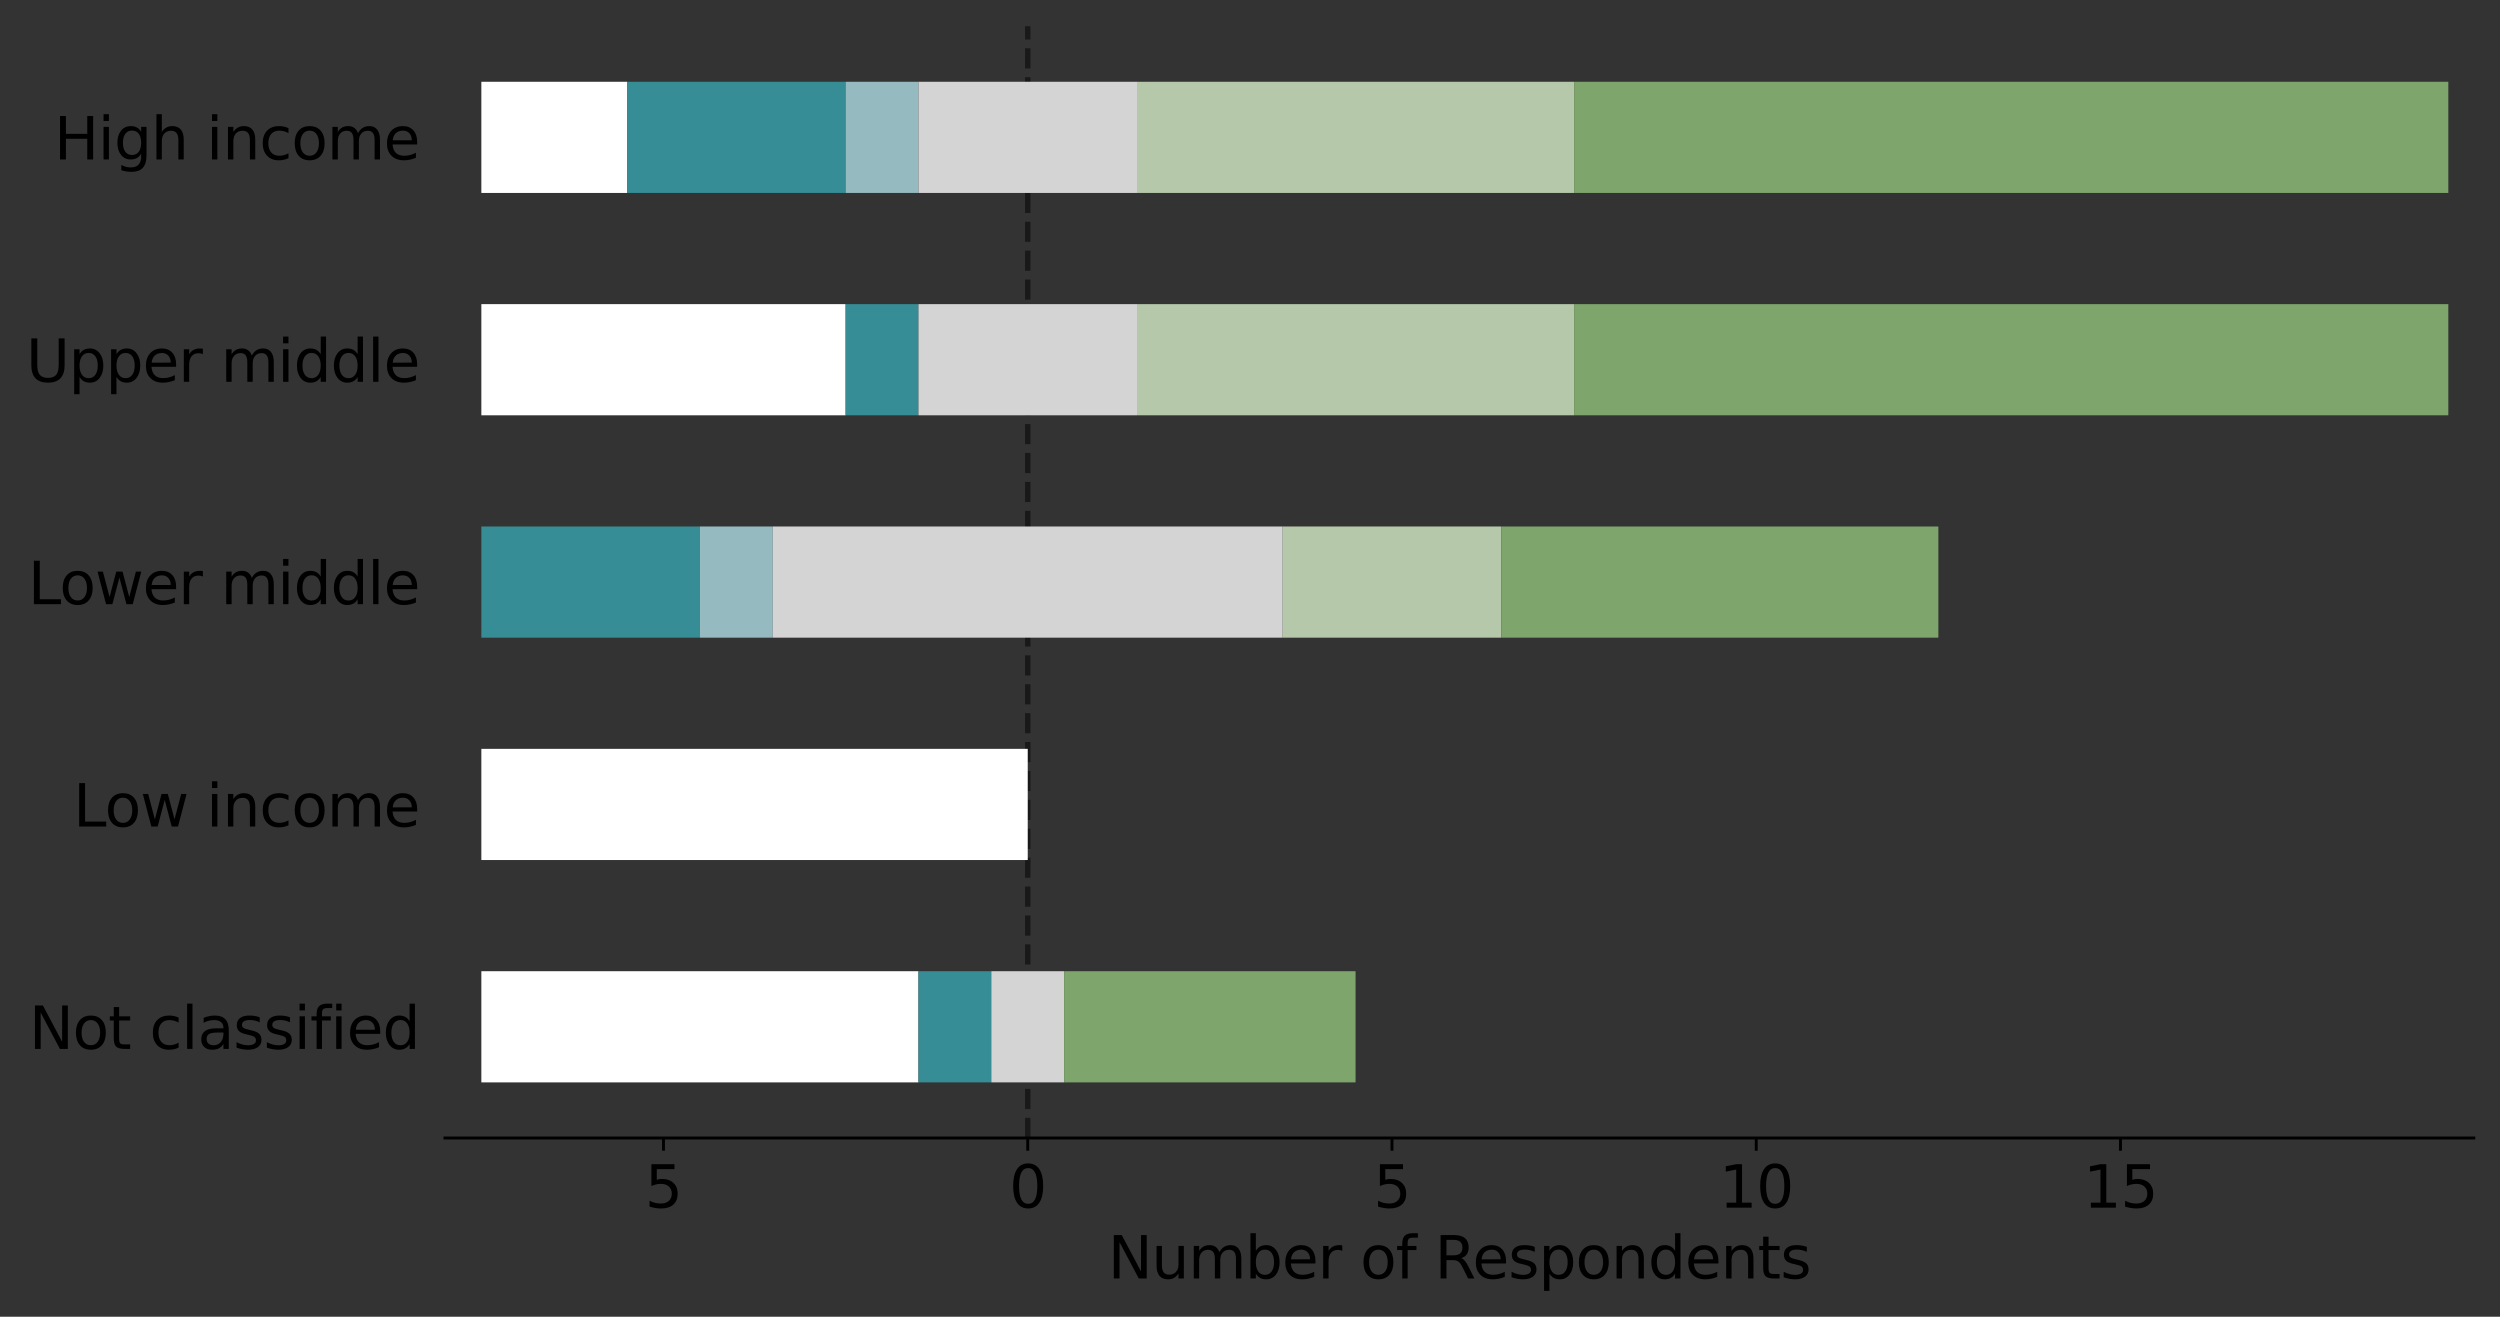 <?xml version="1.0" encoding="utf-8" standalone="no"?>
<!DOCTYPE svg PUBLIC "-//W3C//DTD SVG 1.1//EN"
  "http://www.w3.org/Graphics/SVG/1.1/DTD/svg11.dtd">
<svg xmlns:xlink="http://www.w3.org/1999/xlink" width="687.567pt" height="362.145pt" viewBox="0 0 687.567 362.145" xmlns="http://www.w3.org/2000/svg" version="1.1">
 <rect x="0" y="0" width="687.567" height="362.145" fill="#333333" stroke="none"/>
 <defs>
  <style type="text/css">*{stroke-linejoin: round; stroke-linecap: butt}</style>
 </defs>
 <g id="figure_1">
  <g id="patch_1">
   <path d="M 0 362.145 
L 687.567 362.145 
L 687.567 0 
L 0 0 
L 0 362.145 
z
" style="fill: none"/>
  </g>
  <g id="axes_1">
   <g id="patch_2">
    <path d="M 122.368 312.975 
L 680.367 312.975 
L 680.367 7.2 
L 122.368 7.2 
L 122.368 312.975 
z
" style="fill: none"/>
   </g>
   <g id="line2d_1">
    <path d="M 282.655 312.975 
L 282.655 7.2 
" clip-path="url(#p6e0d33e34d)" style="fill: none; stroke-dasharray: 5.55,2.4; stroke-dashoffset: 0; stroke: #000000; stroke-opacity: 0.5; stroke-width: 1.5"/>
   </g>
   <g id="patch_3">
    <path d="M 132.385 297.686 
L 252.601 297.686 
L 252.601 267.109 
L 132.385 267.109 
z
" clip-path="url(#p6e0d33e34d)" style="fill: #ffffff"/>
   </g>
   <g id="patch_4">
    <path d="M 132.385 236.531 
L 282.655 236.531 
L 282.655 205.954 
L 132.385 205.954 
z
" clip-path="url(#p6e0d33e34d)" style="fill: #ffffff"/>
   </g>
   <g id="patch_5">
    <path d="M 132.385 175.376 
L 132.385 175.376 
L 132.385 144.799 
L 132.385 144.799 
z
" clip-path="url(#p6e0d33e34d)" style="fill: #ffffff"/>
   </g>
   <g id="patch_6">
    <path d="M 132.385 114.221 
L 232.565 114.221 
L 232.565 83.644 
L 132.385 83.644 
z
" clip-path="url(#p6e0d33e34d)" style="fill: #ffffff"/>
   </g>
   <g id="patch_7">
    <path d="M 132.385 53.066 
L 172.457 53.066 
L 172.457 22.489 
L 132.385 22.489 
z
" clip-path="url(#p6e0d33e34d)" style="fill: #ffffff"/>
   </g>
   <g id="patch_8">
    <path d="M 252.601 297.686 
L 272.637 297.686 
L 272.637 267.109 
L 252.601 267.109 
z
" clip-path="url(#p6e0d33e34d)" style="fill: #368d95"/>
   </g>
   <g id="patch_9">
    <path d="M 132.385 236.531 
L 132.385 236.531 
L 132.385 205.954 
L 132.385 205.954 
z
" clip-path="url(#p6e0d33e34d)" style="fill: #368d95"/>
   </g>
   <g id="patch_10">
    <path d="M 132.385 175.376 
L 192.493 175.376 
L 192.493 144.799 
L 132.385 144.799 
z
" clip-path="url(#p6e0d33e34d)" style="fill: #368d95"/>
   </g>
   <g id="patch_11">
    <path d="M 232.565 114.221 
L 252.601 114.221 
L 252.601 83.644 
L 232.565 83.644 
z
" clip-path="url(#p6e0d33e34d)" style="fill: #368d95"/>
   </g>
   <g id="patch_12">
    <path d="M 172.457 53.066 
L 232.565 53.066 
L 232.565 22.489 
L 172.457 22.489 
z
" clip-path="url(#p6e0d33e34d)" style="fill: #368d95"/>
   </g>
   <g id="patch_13">
    <path d="M 132.385 297.686 
L 132.385 297.686 
L 132.385 267.109 
L 132.385 267.109 
z
" clip-path="url(#p6e0d33e34d)" style="fill: #95babf"/>
   </g>
   <g id="patch_14">
    <path d="M 132.385 236.531 
L 132.385 236.531 
L 132.385 205.954 
L 132.385 205.954 
z
" clip-path="url(#p6e0d33e34d)" style="fill: #95babf"/>
   </g>
   <g id="patch_15">
    <path d="M 192.493 175.376 
L 212.529 175.376 
L 212.529 144.799 
L 192.493 144.799 
z
" clip-path="url(#p6e0d33e34d)" style="fill: #95babf"/>
   </g>
   <g id="patch_16">
    <path d="M 132.385 114.221 
L 132.385 114.221 
L 132.385 83.644 
L 132.385 83.644 
z
" clip-path="url(#p6e0d33e34d)" style="fill: #95babf"/>
   </g>
   <g id="patch_17">
    <path d="M 232.565 53.066 
L 252.601 53.066 
L 252.601 22.489 
L 232.565 22.489 
z
" clip-path="url(#p6e0d33e34d)" style="fill: #95babf"/>
   </g>
   <g id="patch_18">
    <path d="M 272.637 297.686 
L 292.673 297.686 
L 292.673 267.109 
L 272.637 267.109 
z
" clip-path="url(#p6e0d33e34d)" style="fill: #d4d4d4"/>
   </g>
   <g id="patch_19">
    <path d="M 132.385 236.531 
L 132.385 236.531 
L 132.385 205.954 
L 132.385 205.954 
z
" clip-path="url(#p6e0d33e34d)" style="fill: #d4d4d4"/>
   </g>
   <g id="patch_20">
    <path d="M 212.529 175.376 
L 352.78 175.376 
L 352.78 144.799 
L 212.529 144.799 
z
" clip-path="url(#p6e0d33e34d)" style="fill: #d4d4d4"/>
   </g>
   <g id="patch_21">
    <path d="M 252.601 114.221 
L 312.709 114.221 
L 312.709 83.644 
L 252.601 83.644 
z
" clip-path="url(#p6e0d33e34d)" style="fill: #d4d4d4"/>
   </g>
   <g id="patch_22">
    <path d="M 252.601 53.066 
L 312.709 53.066 
L 312.709 22.489 
L 252.601 22.489 
z
" clip-path="url(#p6e0d33e34d)" style="fill: #d4d4d4"/>
   </g>
   <g id="patch_23">
    <path d="M 132.385 297.686 
L 132.385 297.686 
L 132.385 267.109 
L 132.385 267.109 
z
" clip-path="url(#p6e0d33e34d)" style="fill: #b6c8aa"/>
   </g>
   <g id="patch_24">
    <path d="M 132.385 236.531 
L 132.385 236.531 
L 132.385 205.954 
L 132.385 205.954 
z
" clip-path="url(#p6e0d33e34d)" style="fill: #b6c8aa"/>
   </g>
   <g id="patch_25">
    <path d="M 352.78 175.376 
L 412.888 175.376 
L 412.888 144.799 
L 352.78 144.799 
z
" clip-path="url(#p6e0d33e34d)" style="fill: #b6c8aa"/>
   </g>
   <g id="patch_26">
    <path d="M 312.709 114.221 
L 432.924 114.221 
L 432.924 83.644 
L 312.709 83.644 
z
" clip-path="url(#p6e0d33e34d)" style="fill: #b6c8aa"/>
   </g>
   <g id="patch_27">
    <path d="M 312.709 53.066 
L 432.924 53.066 
L 432.924 22.489 
L 312.709 22.489 
z
" clip-path="url(#p6e0d33e34d)" style="fill: #b6c8aa"/>
   </g>
   <g id="patch_28">
    <path d="M 292.673 297.686 
L 372.816 297.686 
L 372.816 267.109 
L 292.673 267.109 
z
" clip-path="url(#p6e0d33e34d)" style="fill: #7ea56b"/>
   </g>
   <g id="patch_29">
    <path d="M 132.385 236.531 
L 132.385 236.531 
L 132.385 205.954 
L 132.385 205.954 
z
" clip-path="url(#p6e0d33e34d)" style="fill: #7ea56b"/>
   </g>
   <g id="patch_30">
    <path d="M 412.888 175.376 
L 533.104 175.376 
L 533.104 144.799 
L 412.888 144.799 
z
" clip-path="url(#p6e0d33e34d)" style="fill: #7ea56b"/>
   </g>
   <g id="patch_31">
    <path d="M 432.924 114.221 
L 673.355 114.221 
L 673.355 83.644 
L 432.924 83.644 
z
" clip-path="url(#p6e0d33e34d)" style="fill: #7ea56b"/>
   </g>
   <g id="patch_32">
    <path d="M 432.924 53.066 
L 673.355 53.066 
L 673.355 22.489 
L 432.924 22.489 
z
" clip-path="url(#p6e0d33e34d)" style="fill: #7ea56b"/>
   </g>
   <g id="matplotlib.axis_1">
    <g id="xtick_1">
     <g id="line2d_2">
      <defs>
       <path id="mbf12556293" d="M 0 0 
L 0 3.5 
" style="stroke: #000000; stroke-width: 0.8"/>
      </defs>
      <g>
       <use xlink:href="#mbf12556293" x="282.655" y="312.975" style="stroke: #000000; stroke-width: 0.8"/>
      </g>
     </g>
     <g id="text_1">
      <!-- 0 -->
      <g transform="translate(277.565 332.132)scale(0.16 -0.16)">
       <defs>
        <path id="DejaVuSans-30" d="M 2034 4250 
Q 1547 4250 1301 3770 
Q 1056 3291 1056 2328 
Q 1056 1369 1301 889 
Q 1547 409 2034 409 
Q 2525 409 2770 889 
Q 3016 1369 3016 2328 
Q 3016 3291 2770 3770 
Q 2525 4250 2034 4250 
z
M 2034 4750 
Q 2819 4750 3233 4129 
Q 3647 3509 3647 2328 
Q 3647 1150 3233 529 
Q 2819 -91 2034 -91 
Q 1250 -91 836 529 
Q 422 1150 422 2328 
Q 422 3509 836 4129 
Q 1250 4750 2034 4750 
z
" transform="scale(0.016)"/>
       </defs>
       <use xlink:href="#DejaVuSans-30"/>
      </g>
     </g>
    </g>
    <g id="xtick_2">
     <g id="line2d_3">
      <g>
       <use xlink:href="#mbf12556293" x="182.475" y="312.975" style="stroke: #000000; stroke-width: 0.8"/>
      </g>
     </g>
     <g id="text_2">
      <!-- 5 -->
      <g transform="translate(177.385 332.132)scale(0.16 -0.16)">
       <defs>
        <path id="DejaVuSans-35" d="M 691 4666 
L 3169 4666 
L 3169 4134 
L 1269 4134 
L 1269 2991 
Q 1406 3038 1543 3061 
Q 1681 3084 1819 3084 
Q 2600 3084 3056 2656 
Q 3513 2228 3513 1497 
Q 3513 744 3044 326 
Q 2575 -91 1722 -91 
Q 1428 -91 1123 -41 
Q 819 9 494 109 
L 494 744 
Q 775 591 1075 516 
Q 1375 441 1709 441 
Q 2250 441 2565 725 
Q 2881 1009 2881 1497 
Q 2881 1984 2565 2268 
Q 2250 2553 1709 2553 
Q 1456 2553 1204 2497 
Q 953 2441 691 2322 
L 691 4666 
z
" transform="scale(0.016)"/>
       </defs>
       <use xlink:href="#DejaVuSans-35"/>
      </g>
     </g>
    </g>
    <g id="xtick_3">
     <g id="line2d_4">
      <g>
       <use xlink:href="#mbf12556293" x="382.834" y="312.975" style="stroke: #000000; stroke-width: 0.8"/>
      </g>
     </g>
     <g id="text_3">
      <!-- 5 -->
      <g transform="translate(377.744 332.132)scale(0.16 -0.16)">
       <use xlink:href="#DejaVuSans-35"/>
      </g>
     </g>
    </g>
    <g id="xtick_4">
     <g id="line2d_5">
      <g>
       <use xlink:href="#mbf12556293" x="483.014" y="312.975" style="stroke: #000000; stroke-width: 0.8"/>
      </g>
     </g>
     <g id="text_4">
      <!-- 10 -->
      <g transform="translate(472.834 332.132)scale(0.16 -0.16)">
       <defs>
        <path id="DejaVuSans-31" d="M 794 531 
L 1825 531 
L 1825 4091 
L 703 3866 
L 703 4441 
L 1819 4666 
L 2450 4666 
L 2450 531 
L 3481 531 
L 3481 0 
L 794 0 
L 794 531 
z
" transform="scale(0.016)"/>
       </defs>
       <use xlink:href="#DejaVuSans-31"/>
       <use xlink:href="#DejaVuSans-30" x="63.623"/>
      </g>
     </g>
    </g>
    <g id="xtick_5">
     <g id="line2d_6">
      <g>
       <use xlink:href="#mbf12556293" x="583.193" y="312.975" style="stroke: #000000; stroke-width: 0.8"/>
      </g>
     </g>
     <g id="text_5">
      <!-- 15 -->
      <g transform="translate(573.013 332.132)scale(0.16 -0.16)">
       <use xlink:href="#DejaVuSans-31"/>
       <use xlink:href="#DejaVuSans-35" x="63.623"/>
      </g>
     </g>
    </g>
    <g id="text_6">
     <!-- Number of Respondents -->
     <g transform="translate(304.726 351.618)scale(0.16 -0.16)">
      <defs>
       <path id="DejaVuSans-4e" d="M 628 4666 
L 1478 4666 
L 3547 763 
L 3547 4666 
L 4159 4666 
L 4159 0 
L 3309 0 
L 1241 3903 
L 1241 0 
L 628 0 
L 628 4666 
z
" transform="scale(0.016)"/>
       <path id="DejaVuSans-75" d="M 544 1381 
L 544 3500 
L 1119 3500 
L 1119 1403 
Q 1119 906 1312 657 
Q 1506 409 1894 409 
Q 2359 409 2629 706 
Q 2900 1003 2900 1516 
L 2900 3500 
L 3475 3500 
L 3475 0 
L 2900 0 
L 2900 538 
Q 2691 219 2414 64 
Q 2138 -91 1772 -91 
Q 1169 -91 856 284 
Q 544 659 544 1381 
z
M 1991 3584 
L 1991 3584 
z
" transform="scale(0.016)"/>
       <path id="DejaVuSans-6d" d="M 3328 2828 
Q 3544 3216 3844 3400 
Q 4144 3584 4550 3584 
Q 5097 3584 5394 3201 
Q 5691 2819 5691 2113 
L 5691 0 
L 5113 0 
L 5113 2094 
Q 5113 2597 4934 2840 
Q 4756 3084 4391 3084 
Q 3944 3084 3684 2787 
Q 3425 2491 3425 1978 
L 3425 0 
L 2847 0 
L 2847 2094 
Q 2847 2600 2669 2842 
Q 2491 3084 2119 3084 
Q 1678 3084 1418 2786 
Q 1159 2488 1159 1978 
L 1159 0 
L 581 0 
L 581 3500 
L 1159 3500 
L 1159 2956 
Q 1356 3278 1631 3431 
Q 1906 3584 2284 3584 
Q 2666 3584 2933 3390 
Q 3200 3197 3328 2828 
z
" transform="scale(0.016)"/>
       <path id="DejaVuSans-62" d="M 3116 1747 
Q 3116 2381 2855 2742 
Q 2594 3103 2138 3103 
Q 1681 3103 1420 2742 
Q 1159 2381 1159 1747 
Q 1159 1113 1420 752 
Q 1681 391 2138 391 
Q 2594 391 2855 752 
Q 3116 1113 3116 1747 
z
M 1159 2969 
Q 1341 3281 1617 3432 
Q 1894 3584 2278 3584 
Q 2916 3584 3314 3078 
Q 3713 2572 3713 1747 
Q 3713 922 3314 415 
Q 2916 -91 2278 -91 
Q 1894 -91 1617 61 
Q 1341 213 1159 525 
L 1159 0 
L 581 0 
L 581 4863 
L 1159 4863 
L 1159 2969 
z
" transform="scale(0.016)"/>
       <path id="DejaVuSans-65" d="M 3597 1894 
L 3597 1613 
L 953 1613 
Q 991 1019 1311 708 
Q 1631 397 2203 397 
Q 2534 397 2845 478 
Q 3156 559 3463 722 
L 3463 178 
Q 3153 47 2828 -22 
Q 2503 -91 2169 -91 
Q 1331 -91 842 396 
Q 353 884 353 1716 
Q 353 2575 817 3079 
Q 1281 3584 2069 3584 
Q 2775 3584 3186 3129 
Q 3597 2675 3597 1894 
z
M 3022 2063 
Q 3016 2534 2758 2815 
Q 2500 3097 2075 3097 
Q 1594 3097 1305 2825 
Q 1016 2553 972 2059 
L 3022 2063 
z
" transform="scale(0.016)"/>
       <path id="DejaVuSans-72" d="M 2631 2963 
Q 2534 3019 2420 3045 
Q 2306 3072 2169 3072 
Q 1681 3072 1420 2755 
Q 1159 2438 1159 1844 
L 1159 0 
L 581 0 
L 581 3500 
L 1159 3500 
L 1159 2956 
Q 1341 3275 1631 3429 
Q 1922 3584 2338 3584 
Q 2397 3584 2469 3576 
Q 2541 3569 2628 3553 
L 2631 2963 
z
" transform="scale(0.016)"/>
       <path id="DejaVuSans-20" transform="scale(0.016)"/>
       <path id="DejaVuSans-6f" d="M 1959 3097 
Q 1497 3097 1228 2736 
Q 959 2375 959 1747 
Q 959 1119 1226 758 
Q 1494 397 1959 397 
Q 2419 397 2687 759 
Q 2956 1122 2956 1747 
Q 2956 2369 2687 2733 
Q 2419 3097 1959 3097 
z
M 1959 3584 
Q 2709 3584 3137 3096 
Q 3566 2609 3566 1747 
Q 3566 888 3137 398 
Q 2709 -91 1959 -91 
Q 1206 -91 779 398 
Q 353 888 353 1747 
Q 353 2609 779 3096 
Q 1206 3584 1959 3584 
z
" transform="scale(0.016)"/>
       <path id="DejaVuSans-66" d="M 2375 4863 
L 2375 4384 
L 1825 4384 
Q 1516 4384 1395 4259 
Q 1275 4134 1275 3809 
L 1275 3500 
L 2222 3500 
L 2222 3053 
L 1275 3053 
L 1275 0 
L 697 0 
L 697 3053 
L 147 3053 
L 147 3500 
L 697 3500 
L 697 3744 
Q 697 4328 969 4595 
Q 1241 4863 1831 4863 
L 2375 4863 
z
" transform="scale(0.016)"/>
       <path id="DejaVuSans-52" d="M 2841 2188 
Q 3044 2119 3236 1894 
Q 3428 1669 3622 1275 
L 4263 0 
L 3584 0 
L 2988 1197 
Q 2756 1666 2539 1819 
Q 2322 1972 1947 1972 
L 1259 1972 
L 1259 0 
L 628 0 
L 628 4666 
L 2053 4666 
Q 2853 4666 3247 4331 
Q 3641 3997 3641 3322 
Q 3641 2881 3436 2590 
Q 3231 2300 2841 2188 
z
M 1259 4147 
L 1259 2491 
L 2053 2491 
Q 2509 2491 2742 2702 
Q 2975 2913 2975 3322 
Q 2975 3731 2742 3939 
Q 2509 4147 2053 4147 
L 1259 4147 
z
" transform="scale(0.016)"/>
       <path id="DejaVuSans-73" d="M 2834 3397 
L 2834 2853 
Q 2591 2978 2328 3040 
Q 2066 3103 1784 3103 
Q 1356 3103 1142 2972 
Q 928 2841 928 2578 
Q 928 2378 1081 2264 
Q 1234 2150 1697 2047 
L 1894 2003 
Q 2506 1872 2764 1633 
Q 3022 1394 3022 966 
Q 3022 478 2636 193 
Q 2250 -91 1575 -91 
Q 1294 -91 989 -36 
Q 684 19 347 128 
L 347 722 
Q 666 556 975 473 
Q 1284 391 1588 391 
Q 1994 391 2212 530 
Q 2431 669 2431 922 
Q 2431 1156 2273 1281 
Q 2116 1406 1581 1522 
L 1381 1569 
Q 847 1681 609 1914 
Q 372 2147 372 2553 
Q 372 3047 722 3315 
Q 1072 3584 1716 3584 
Q 2034 3584 2315 3537 
Q 2597 3491 2834 3397 
z
" transform="scale(0.016)"/>
       <path id="DejaVuSans-70" d="M 1159 525 
L 1159 -1331 
L 581 -1331 
L 581 3500 
L 1159 3500 
L 1159 2969 
Q 1341 3281 1617 3432 
Q 1894 3584 2278 3584 
Q 2916 3584 3314 3078 
Q 3713 2572 3713 1747 
Q 3713 922 3314 415 
Q 2916 -91 2278 -91 
Q 1894 -91 1617 61 
Q 1341 213 1159 525 
z
M 3116 1747 
Q 3116 2381 2855 2742 
Q 2594 3103 2138 3103 
Q 1681 3103 1420 2742 
Q 1159 2381 1159 1747 
Q 1159 1113 1420 752 
Q 1681 391 2138 391 
Q 2594 391 2855 752 
Q 3116 1113 3116 1747 
z
" transform="scale(0.016)"/>
       <path id="DejaVuSans-6e" d="M 3513 2113 
L 3513 0 
L 2938 0 
L 2938 2094 
Q 2938 2591 2744 2837 
Q 2550 3084 2163 3084 
Q 1697 3084 1428 2787 
Q 1159 2491 1159 1978 
L 1159 0 
L 581 0 
L 581 3500 
L 1159 3500 
L 1159 2956 
Q 1366 3272 1645 3428 
Q 1925 3584 2291 3584 
Q 2894 3584 3203 3211 
Q 3513 2838 3513 2113 
z
" transform="scale(0.016)"/>
       <path id="DejaVuSans-64" d="M 2906 2969 
L 2906 4863 
L 3481 4863 
L 3481 0 
L 2906 0 
L 2906 525 
Q 2725 213 2448 61 
Q 2172 -91 1784 -91 
Q 1150 -91 751 415 
Q 353 922 353 1747 
Q 353 2572 751 3078 
Q 1150 3584 1784 3584 
Q 2172 3584 2448 3432 
Q 2725 3281 2906 2969 
z
M 947 1747 
Q 947 1113 1208 752 
Q 1469 391 1925 391 
Q 2381 391 2643 752 
Q 2906 1113 2906 1747 
Q 2906 2381 2643 2742 
Q 2381 3103 1925 3103 
Q 1469 3103 1208 2742 
Q 947 2381 947 1747 
z
" transform="scale(0.016)"/>
       <path id="DejaVuSans-74" d="M 1172 4494 
L 1172 3500 
L 2356 3500 
L 2356 3053 
L 1172 3053 
L 1172 1153 
Q 1172 725 1289 603 
Q 1406 481 1766 481 
L 2356 481 
L 2356 0 
L 1766 0 
Q 1100 0 847 248 
Q 594 497 594 1153 
L 594 3053 
L 172 3053 
L 172 3500 
L 594 3500 
L 594 4494 
L 1172 4494 
z
" transform="scale(0.016)"/>
      </defs>
      <use xlink:href="#DejaVuSans-4e"/>
      <use xlink:href="#DejaVuSans-75" x="74.805"/>
      <use xlink:href="#DejaVuSans-6d" x="138.184"/>
      <use xlink:href="#DejaVuSans-62" x="235.596"/>
      <use xlink:href="#DejaVuSans-65" x="299.072"/>
      <use xlink:href="#DejaVuSans-72" x="360.596"/>
      <use xlink:href="#DejaVuSans-20" x="401.709"/>
      <use xlink:href="#DejaVuSans-6f" x="433.496"/>
      <use xlink:href="#DejaVuSans-66" x="494.678"/>
      <use xlink:href="#DejaVuSans-20" x="529.883"/>
      <use xlink:href="#DejaVuSans-52" x="561.67"/>
      <use xlink:href="#DejaVuSans-65" x="626.652"/>
      <use xlink:href="#DejaVuSans-73" x="688.176"/>
      <use xlink:href="#DejaVuSans-70" x="740.275"/>
      <use xlink:href="#DejaVuSans-6f" x="803.752"/>
      <use xlink:href="#DejaVuSans-6e" x="864.934"/>
      <use xlink:href="#DejaVuSans-64" x="928.312"/>
      <use xlink:href="#DejaVuSans-65" x="991.789"/>
      <use xlink:href="#DejaVuSans-6e" x="1053.312"/>
      <use xlink:href="#DejaVuSans-74" x="1116.691"/>
      <use xlink:href="#DejaVuSans-73" x="1155.9"/>
     </g>
    </g>
   </g>
   <g id="matplotlib.axis_2">
    <g id="ytick_1">
     <g id="text_7">
      <!-- Not classified -->
      <g transform="translate(8.008 288.476)scale(0.16 -0.16)">
       <defs>
        <path id="DejaVuSans-63" d="M 3122 3366 
L 3122 2828 
Q 2878 2963 2633 3030 
Q 2388 3097 2138 3097 
Q 1578 3097 1268 2742 
Q 959 2388 959 1747 
Q 959 1106 1268 751 
Q 1578 397 2138 397 
Q 2388 397 2633 464 
Q 2878 531 3122 666 
L 3122 134 
Q 2881 22 2623 -34 
Q 2366 -91 2075 -91 
Q 1284 -91 818 406 
Q 353 903 353 1747 
Q 353 2603 823 3093 
Q 1294 3584 2113 3584 
Q 2378 3584 2631 3529 
Q 2884 3475 3122 3366 
z
" transform="scale(0.016)"/>
        <path id="DejaVuSans-6c" d="M 603 4863 
L 1178 4863 
L 1178 0 
L 603 0 
L 603 4863 
z
" transform="scale(0.016)"/>
        <path id="DejaVuSans-61" d="M 2194 1759 
Q 1497 1759 1228 1600 
Q 959 1441 959 1056 
Q 959 750 1161 570 
Q 1363 391 1709 391 
Q 2188 391 2477 730 
Q 2766 1069 2766 1631 
L 2766 1759 
L 2194 1759 
z
M 3341 1997 
L 3341 0 
L 2766 0 
L 2766 531 
Q 2569 213 2275 61 
Q 1981 -91 1556 -91 
Q 1019 -91 701 211 
Q 384 513 384 1019 
Q 384 1609 779 1909 
Q 1175 2209 1959 2209 
L 2766 2209 
L 2766 2266 
Q 2766 2663 2505 2880 
Q 2244 3097 1772 3097 
Q 1472 3097 1187 3025 
Q 903 2953 641 2809 
L 641 3341 
Q 956 3463 1253 3523 
Q 1550 3584 1831 3584 
Q 2591 3584 2966 3190 
Q 3341 2797 3341 1997 
z
" transform="scale(0.016)"/>
        <path id="DejaVuSans-69" d="M 603 3500 
L 1178 3500 
L 1178 0 
L 603 0 
L 603 3500 
z
M 603 4863 
L 1178 4863 
L 1178 4134 
L 603 4134 
L 603 4863 
z
" transform="scale(0.016)"/>
       </defs>
       <use xlink:href="#DejaVuSans-4e"/>
       <use xlink:href="#DejaVuSans-6f" x="74.805"/>
       <use xlink:href="#DejaVuSans-74" x="135.986"/>
       <use xlink:href="#DejaVuSans-20" x="175.195"/>
       <use xlink:href="#DejaVuSans-63" x="206.982"/>
       <use xlink:href="#DejaVuSans-6c" x="261.963"/>
       <use xlink:href="#DejaVuSans-61" x="289.746"/>
       <use xlink:href="#DejaVuSans-73" x="351.025"/>
       <use xlink:href="#DejaVuSans-73" x="403.125"/>
       <use xlink:href="#DejaVuSans-69" x="455.225"/>
       <use xlink:href="#DejaVuSans-66" x="483.008"/>
       <use xlink:href="#DejaVuSans-69" x="518.213"/>
       <use xlink:href="#DejaVuSans-65" x="545.996"/>
       <use xlink:href="#DejaVuSans-64" x="607.52"/>
      </g>
     </g>
    </g>
    <g id="ytick_2">
     <g id="text_8">
      <!-- Low income -->
      <g transform="translate(20.17 227.321)scale(0.16 -0.16)">
       <defs>
        <path id="DejaVuSans-4c" d="M 628 4666 
L 1259 4666 
L 1259 531 
L 3531 531 
L 3531 0 
L 628 0 
L 628 4666 
z
" transform="scale(0.016)"/>
        <path id="DejaVuSans-77" d="M 269 3500 
L 844 3500 
L 1563 769 
L 2278 3500 
L 2956 3500 
L 3675 769 
L 4391 3500 
L 4966 3500 
L 4050 0 
L 3372 0 
L 2619 2869 
L 1863 0 
L 1184 0 
L 269 3500 
z
" transform="scale(0.016)"/>
       </defs>
       <use xlink:href="#DejaVuSans-4c"/>
       <use xlink:href="#DejaVuSans-6f" x="53.963"/>
       <use xlink:href="#DejaVuSans-77" x="115.145"/>
       <use xlink:href="#DejaVuSans-20" x="196.932"/>
       <use xlink:href="#DejaVuSans-69" x="228.719"/>
       <use xlink:href="#DejaVuSans-6e" x="256.502"/>
       <use xlink:href="#DejaVuSans-63" x="319.881"/>
       <use xlink:href="#DejaVuSans-6f" x="374.861"/>
       <use xlink:href="#DejaVuSans-6d" x="436.043"/>
       <use xlink:href="#DejaVuSans-65" x="533.455"/>
      </g>
     </g>
    </g>
    <g id="ytick_3">
     <g id="text_9">
      <!-- Lower middle -->
      <g transform="translate(7.715 166.166)scale(0.16 -0.16)">
       <use xlink:href="#DejaVuSans-4c"/>
       <use xlink:href="#DejaVuSans-6f" x="53.963"/>
       <use xlink:href="#DejaVuSans-77" x="115.145"/>
       <use xlink:href="#DejaVuSans-65" x="196.932"/>
       <use xlink:href="#DejaVuSans-72" x="258.455"/>
       <use xlink:href="#DejaVuSans-20" x="299.568"/>
       <use xlink:href="#DejaVuSans-6d" x="331.355"/>
       <use xlink:href="#DejaVuSans-69" x="428.768"/>
       <use xlink:href="#DejaVuSans-64" x="456.551"/>
       <use xlink:href="#DejaVuSans-64" x="520.027"/>
       <use xlink:href="#DejaVuSans-6c" x="583.504"/>
       <use xlink:href="#DejaVuSans-65" x="611.287"/>
      </g>
     </g>
    </g>
    <g id="ytick_4">
     <g id="text_10">
      <!-- Upper middle -->
      <g transform="translate(7.2 105.011)scale(0.16 -0.16)">
       <defs>
        <path id="DejaVuSans-55" d="M 556 4666 
L 1191 4666 
L 1191 1831 
Q 1191 1081 1462 751 
Q 1734 422 2344 422 
Q 2950 422 3222 751 
Q 3494 1081 3494 1831 
L 3494 4666 
L 4128 4666 
L 4128 1753 
Q 4128 841 3676 375 
Q 3225 -91 2344 -91 
Q 1459 -91 1007 375 
Q 556 841 556 1753 
L 556 4666 
z
" transform="scale(0.016)"/>
       </defs>
       <use xlink:href="#DejaVuSans-55"/>
       <use xlink:href="#DejaVuSans-70" x="73.193"/>
       <use xlink:href="#DejaVuSans-70" x="136.67"/>
       <use xlink:href="#DejaVuSans-65" x="200.146"/>
       <use xlink:href="#DejaVuSans-72" x="261.67"/>
       <use xlink:href="#DejaVuSans-20" x="302.783"/>
       <use xlink:href="#DejaVuSans-6d" x="334.57"/>
       <use xlink:href="#DejaVuSans-69" x="431.982"/>
       <use xlink:href="#DejaVuSans-64" x="459.766"/>
       <use xlink:href="#DejaVuSans-64" x="523.242"/>
       <use xlink:href="#DejaVuSans-6c" x="586.719"/>
       <use xlink:href="#DejaVuSans-65" x="614.502"/>
      </g>
     </g>
    </g>
    <g id="ytick_5">
     <g id="text_11">
      <!-- High income -->
      <g transform="translate(14.905 43.856)scale(0.16 -0.16)">
       <defs>
        <path id="DejaVuSans-48" d="M 628 4666 
L 1259 4666 
L 1259 2753 
L 3553 2753 
L 3553 4666 
L 4184 4666 
L 4184 0 
L 3553 0 
L 3553 2222 
L 1259 2222 
L 1259 0 
L 628 0 
L 628 4666 
z
" transform="scale(0.016)"/>
        <path id="DejaVuSans-67" d="M 2906 1791 
Q 2906 2416 2648 2759 
Q 2391 3103 1925 3103 
Q 1463 3103 1205 2759 
Q 947 2416 947 1791 
Q 947 1169 1205 825 
Q 1463 481 1925 481 
Q 2391 481 2648 825 
Q 2906 1169 2906 1791 
z
M 3481 434 
Q 3481 -459 3084 -895 
Q 2688 -1331 1869 -1331 
Q 1566 -1331 1297 -1286 
Q 1028 -1241 775 -1147 
L 775 -588 
Q 1028 -725 1275 -790 
Q 1522 -856 1778 -856 
Q 2344 -856 2625 -561 
Q 2906 -266 2906 331 
L 2906 616 
Q 2728 306 2450 153 
Q 2172 0 1784 0 
Q 1141 0 747 490 
Q 353 981 353 1791 
Q 353 2603 747 3093 
Q 1141 3584 1784 3584 
Q 2172 3584 2450 3431 
Q 2728 3278 2906 2969 
L 2906 3500 
L 3481 3500 
L 3481 434 
z
" transform="scale(0.016)"/>
        <path id="DejaVuSans-68" d="M 3513 2113 
L 3513 0 
L 2938 0 
L 2938 2094 
Q 2938 2591 2744 2837 
Q 2550 3084 2163 3084 
Q 1697 3084 1428 2787 
Q 1159 2491 1159 1978 
L 1159 0 
L 581 0 
L 581 4863 
L 1159 4863 
L 1159 2956 
Q 1366 3272 1645 3428 
Q 1925 3584 2291 3584 
Q 2894 3584 3203 3211 
Q 3513 2838 3513 2113 
z
" transform="scale(0.016)"/>
       </defs>
       <use xlink:href="#DejaVuSans-48"/>
       <use xlink:href="#DejaVuSans-69" x="75.195"/>
       <use xlink:href="#DejaVuSans-67" x="102.979"/>
       <use xlink:href="#DejaVuSans-68" x="166.455"/>
       <use xlink:href="#DejaVuSans-20" x="229.834"/>
       <use xlink:href="#DejaVuSans-69" x="261.621"/>
       <use xlink:href="#DejaVuSans-6e" x="289.404"/>
       <use xlink:href="#DejaVuSans-63" x="352.783"/>
       <use xlink:href="#DejaVuSans-6f" x="407.764"/>
       <use xlink:href="#DejaVuSans-6d" x="468.945"/>
       <use xlink:href="#DejaVuSans-65" x="566.357"/>
      </g>
     </g>
    </g>
   </g>
   <g id="patch_33">
    <path d="M 122.368 312.975 
L 680.367 312.975 
" style="fill: none; stroke: #000000; stroke-width: 0.8; stroke-linejoin: miter; stroke-linecap: square"/>
   </g>
  </g>
 </g>
 <defs>
  <clipPath id="p6e0d33e34d">
   <rect x="122.368" y="7.2" width="558" height="305.775"/>
  </clipPath>
 </defs>
</svg>
